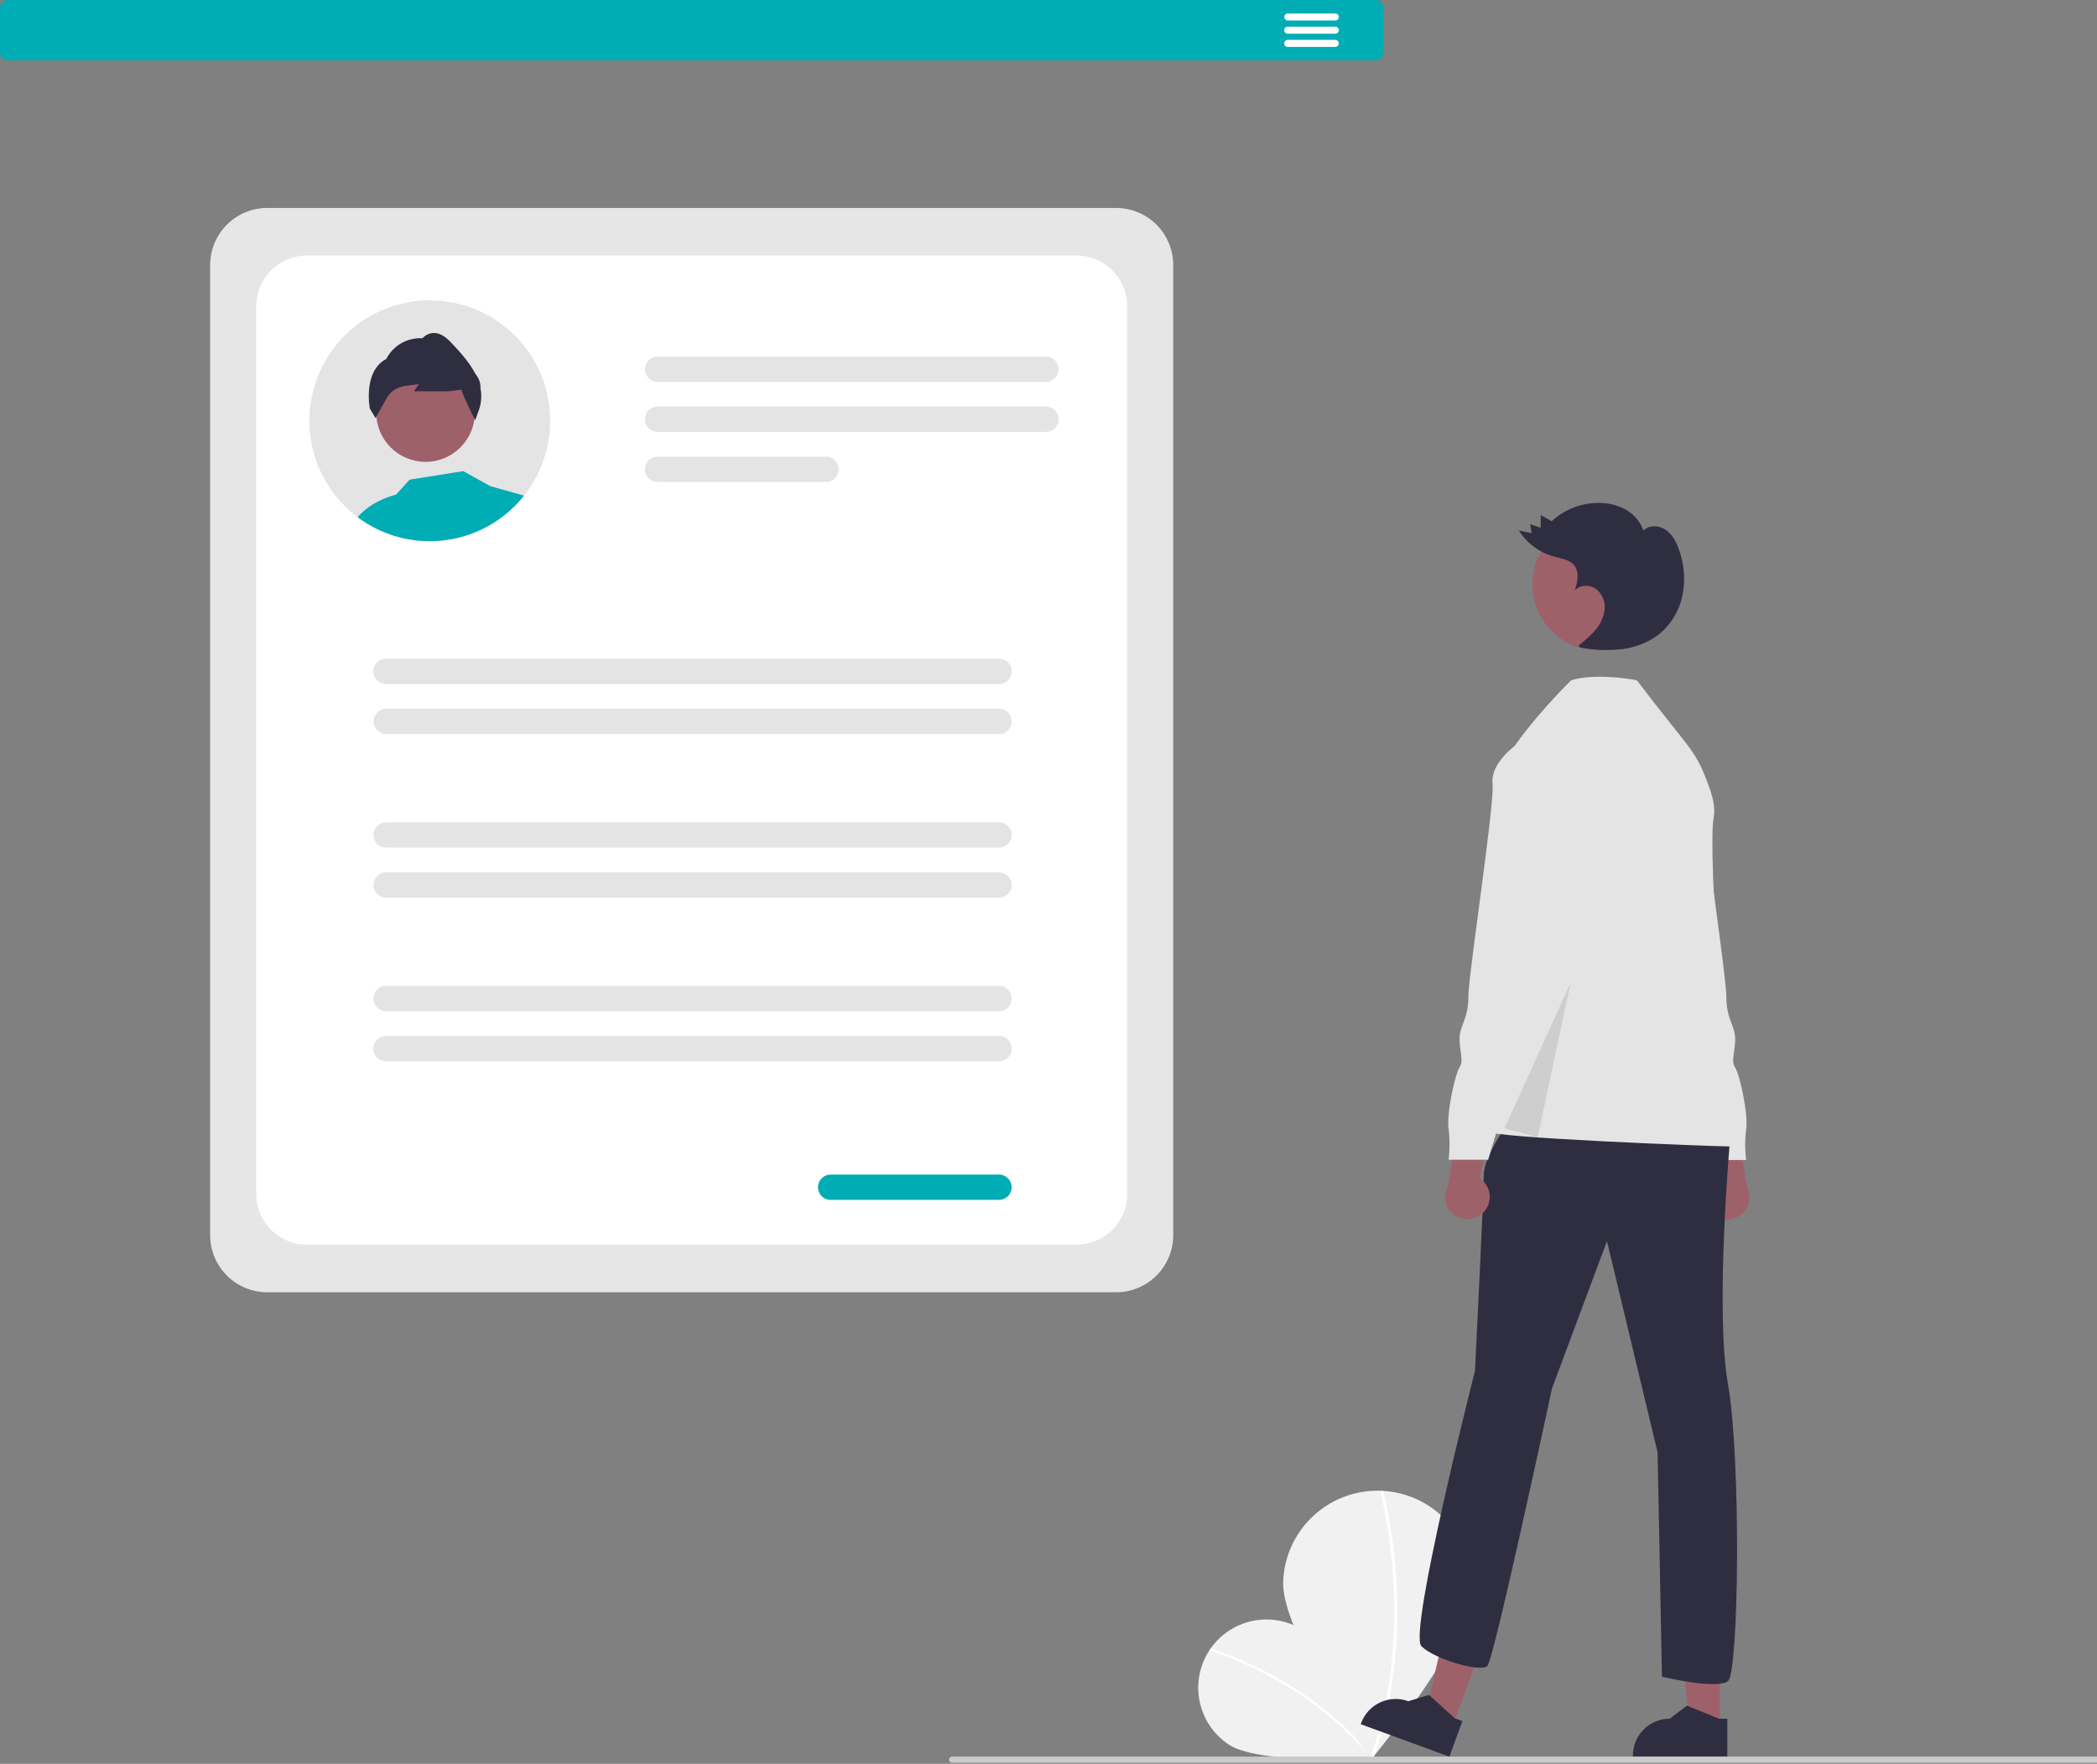 <svg width="812" height="683" fill="none" xmlns="http://www.w3.org/2000/svg"><rect width="100%" height="100%" fill="#808080" stroke="none"/><path d="M505.118 631.576c12.119 8.122 25.928 49.18 25.928 49.18s-43.226 2.818-55.341-5.3a26.407 26.407 0 01-7.243-36.652 26.402 26.402 0 0127.139-11.19 26.412 26.412 0 019.517 3.962z" fill="#F1F1F1"/><path d="M531.538 680.447l-.677.54c-24.701-30.988-61.976-41.691-62.349-41.796l.233-.834c.376.105 37.913 10.877 62.793 42.09z" fill="#fff"/><path d="M569.934 615.196c-.773 20.177-39.13 66.254-39.13 66.254s-34.699-48.889-33.929-69.059a36.553 36.553 0 0137.932-35.127 36.557 36.557 0 0135.127 37.932z" fill="#F1F1F1"/><path d="M531.526 681.805l-1.128-.406c18.583-51.601 4.136-103.294 3.988-103.81l1.152-.33c.149.519 14.706 52.57-4.012 104.546z" fill="#fff"/><path d="M432.206 500.39H103.469a22.118 22.118 0 01-22.09-22.091V102.618a22.115 22.115 0 0122.09-22.09h328.737a22.114 22.114 0 0122.091 22.09v375.681a22.118 22.118 0 01-22.091 22.091z" fill="#E6E6E6"/><path d="M416.845 481.979H118.831a19.637 19.637 0 01-19.614-19.614V118.553a19.637 19.637 0 0119.614-19.614h298.014a19.635 19.635 0 0119.614 19.614v343.812a19.635 19.635 0 01-19.614 19.614z" fill="#fff"/><path d="M404.99 147.873H254.65a4.903 4.903 0 110-9.806h150.34a4.902 4.902 0 110 9.806zm0 19.375H254.65a4.9 4.9 0 01-3.467-1.437 4.902 4.902 0 013.467-8.37h150.34a4.907 4.907 0 014.903 4.903 4.903 4.903 0 01-4.903 4.904zm-85.171 19.374H254.65a4.903 4.903 0 110-9.807h65.169a4.903 4.903 0 010 9.807zm67.041 78.251H149.52a4.902 4.902 0 110-9.806h237.34a4.903 4.903 0 110 9.806zm0 19.375H149.521a4.904 4.904 0 010-9.807H386.86a4.903 4.903 0 110 9.807zm0 43.979H149.52a4.907 4.907 0 01-4.903-4.903 4.903 4.903 0 014.903-4.903h237.34a4.9 4.9 0 014.903 4.903 4.902 4.902 0 01-4.903 4.903zm0 19.374H149.521a4.903 4.903 0 110-9.806H386.86a4.902 4.902 0 110 9.806zm0 43.98H149.52a4.907 4.907 0 01-4.903-4.904 4.907 4.907 0 014.903-4.903h237.34a4.905 4.905 0 013.467 8.371 4.905 4.905 0 01-3.467 1.436zm0 19.374H149.521a4.903 4.903 0 110-9.807H386.86a4.9 4.9 0 013.467 1.437 4.9 4.9 0 010 6.934 4.899 4.899 0 01-3.467 1.436z" fill="#E4E4E4"/><path d="M386.819 464.622H321.65a4.899 4.899 0 01-4.903-4.903c0-1.301.516-2.548 1.436-3.467a4.9 4.9 0 013.467-1.437h65.169a4.903 4.903 0 010 9.807z" fill="#00ADB5"/><path d="M213.033 162.918a46.449 46.449 0 01-10.11 28.99 45.692 45.692 0 01-7.2 7.26 46.437 46.437 0 01-25.48 10.22 46.316 46.316 0 01-11.47-.47c-.89-.14-1.76-.31-2.63-.51a43.67 43.67 0 01-4.48-1.25 46.414 46.414 0 01-16.36-9.51 41.96 41.96 0 01-3.47-3.46 46.611 46.611 0 01-10.527-43.024 46.612 46.612 0 0128.967-31.971 46.613 46.613 0 0142.791 5.483 46.615 46.615 0 0119.969 38.242z" fill="#E4E4E4"/><path d="M164.78 178.832c10.553 0 19.109-8.555 19.109-19.109 0-10.553-8.556-19.109-19.109-19.109-10.554 0-19.109 8.556-19.109 19.109 0 10.554 8.555 19.109 19.109 19.109z" fill="#9E616A"/><path d="M186.053 150.408a7.73 7.73 0 00-1.37-4.8l-.69-.98c-2.49-4.8-6.6-9.12-9.61-12.28-2.26-2.37-4.52-3.51-6.69-3.4a5.995 5.995 0 00-4.09 2.04 14.72 14.72 0 00-14 7.99c-9.15 4.83-6.42 19.09-6.39 19.24l2.21 3.71.25-.47c0-.01.03-.05.07-.13.43-.77 2.77-5.05 4.35-7.76a7.683 7.683 0 012.25-2.32 11.21 11.21 0 014.96-1.87l4.86-.63-1.84 2.76h13.24l5.09-.6c.51 2.09 4.55 10.2 5.04 11.18l.04.08.27.55 1.51-4.15a16.04 16.04 0 00.54-8.16z" fill="#2F2E41"/><path d="M138.543 200.298c.82-1.08 5.07-6.12 14.85-8.79l5.18-5.77 20.77-3.31 10.57 5.84 13.01 3.64a45.692 45.692 0 01-7.2 7.26 46.437 46.437 0 01-25.48 10.22 46.32 46.32 0 01-11.47-.47c-.89-.14-1.76-.31-2.63-.51a43.67 43.67 0 01-4.48-1.25 46.158 46.158 0 01-13.12-6.86c-.05-.03-.09-.07-.14-.1l.14.1zM532.709 23.389H2.967A2.97 2.97 0 010 20.42V2.967A2.97 2.97 0 012.967 0H532.71a2.97 2.97 0 012.967 2.967v17.454a2.972 2.972 0 01-2.967 2.968z" fill="#00ADB5"/><path d="M517.042 7.943h-18.414a1.365 1.365 0 010-2.728h18.414a1.362 1.362 0 011.27 1.889 1.372 1.372 0 01-.745.739 1.362 1.362 0 01-.525.1zm0 5.115h-18.414a1.361 1.361 0 01-1.364-1.364 1.364 1.364 0 011.364-1.364h18.414a1.362 1.362 0 011.27 1.889 1.36 1.36 0 01-.745.739 1.362 1.362 0 01-.525.1zm0 5.115h-18.414a1.362 1.362 0 01-1.353-1.364 1.366 1.366 0 011.353-1.364h18.414a1.362 1.362 0 011.353 1.364 1.366 1.366 0 01-1.353 1.364z" fill="#fff"/><path d="M662.476 469.372a8.576 8.576 0 01-2.186-6.911 8.57 8.57 0 013.894-6.113l-7.02-29.621 14.859 5.428 4.388 27.297a8.611 8.611 0 01-8.482 12.696 8.618 8.618 0 01-5.453-2.776z" fill="#9E616A"/><path d="M626.746 345.245l5.963 15.333s-2.555 15.334 1.704 18.742c4.259 3.407 2.556 3.407 2.556 5.963a13.083 13.083 0 001.558 5.229 13.078 13.078 0 003.553 4.141c3.407 2.556 18.741 54.52 18.741 54.52h15.334a47.978 47.978 0 010-11.926c.852-5.963-2.556-21.297-4.26-23.852-1.703-2.556 0-5.964 0-11.075 0-5.111-3.407-7.667-3.407-16.185 0-8.519-10.223-74.965-9.371-82.632.852-7.667-8.518-14.482-8.518-14.482h-8.519l-15.334 56.224z" fill="#E4E4E4"/><path d="M665.96 669.223h-11.332l-5.391-43.712 16.725.001-.002 43.711z" fill="#9E616A"/><path d="M668.851 680.208l-36.541-.001v-.462a14.22 14.22 0 0114.222-14.223l6.676-5.064 12.454 5.065h3.189v14.685z" fill="#2F2E41"/><path d="M562.289 668.899l-10.643-3.894 9.953-42.903 15.708 5.747-15.018 41.05z" fill="#9E616A"/><path d="M561.23 680.208l-34.317-12.554.159-.434a14.224 14.224 0 0118.243-8.471l8.009-2.462 9.956 9.034 2.995 1.096-5.045 13.791z" fill="#2F2E41"/><path d="M640.993 464.822s-7.667 37.483 5.111 34.075c12.778-3.407 7.667-35.778 7.667-35.778l-12.778 1.703z" fill="#A0616A"/><path d="M584.769 433.729s-10.222 13.63-10.222 21.297-3.408 75.817-3.408 75.817-25.865 101.483-20.753 106.594c5.111 5.112 23 10.223 25.556 7.667 2.555-2.555 25.013-107.446 25.013-107.446l21.297-57.076 19.593 81.78 1.703 86.891s21.297 5.111 25.557 1.704c4.259-3.408 5.111-86.039 0-115.003-5.112-28.964.851-95.41.851-95.41l-85.187-6.815z" fill="#2F2E41"/><path d="M618.932 251.854c14.114 0 25.556-11.442 25.556-25.556 0-14.115-11.442-25.557-25.556-25.557s-25.556 11.442-25.556 25.557c0 14.114 11.442 25.556 25.556 25.556z" fill="#9E616A"/><path d="M586.473 288.91s7.358-10.963 21.84-25.445c7.667-2.556 20.951-1.066 25.556 0 21.297 28.112 22.637 26.243 28.181 41.95 1.438 4.073 2.156 7.987 1.518 11.181-2.556 12.778 5.537 116.281 6.388 119.689.852 3.407 6.815 7.666.852 7.666s-96.261-3.407-94.558-5.963c1.704-2.555 10.223-149.078 10.223-149.078z" fill="#E4E4E4"/><path opacity=".1" d="M582.572 436.864l25.624-56.378-12.812 59.959-12.812-3.581z" fill="#000"/><path d="M611.201 249.974a43.57 43.57 0 006.574-6.034 14.59 14.59 0 003.562-8.046 8.867 8.867 0 00-3.379-7.854c-2.434-1.72-6.146-1.62-8.166.571.976-3.155 1.868-6.877-.109-9.523-1.8-2.408-5.156-2.817-8.055-3.611a23.337 23.337 0 01-13.494-10.052l4.923 1.019-.549-3.51 4.08 1.418.036-4.888 4.211 2.356a26.888 26.888 0 0118.939-7.057 20.944 20.944 0 0110.043 2.757 14.703 14.703 0 016.543 7.951c2.167-2.249 6.032-2.075 8.614-.317 2.582 1.758 4.099 4.699 5.14 7.645a32.985 32.985 0 011.388 17.653 26.274 26.274 0 01-9.026 15.083 29.305 29.305 0 01-14.7 5.848 54.84 54.84 0 01-15.95-.682" fill="#2F2E41"/><path d="M574.594 469.261a8.576 8.576 0 00.918-10.399 8.572 8.572 0 00-2.626-2.624l7.02-29.621-14.858 5.428-4.389 27.297a8.61 8.61 0 008.482 12.695 8.609 8.609 0 005.453-2.776z" fill="#9E616A"/><path d="M594.992 288.91h-8.519s-9.371 6.815-8.519 14.482c.852 7.667-9.37 74.113-9.37 82.632 0 8.519-3.408 11.074-3.408 16.186 0 5.111 1.704 8.518 0 11.074-1.704 2.556-5.111 17.889-4.259 23.852.495 3.96.495 7.967 0 11.927h15.333s15.334-51.965 18.742-54.52a13.118 13.118 0 005.111-9.371c0-2.555-1.704-2.556 2.555-5.963 4.26-3.408 1.704-18.741 1.704-18.741l5.963-15.334-15.333-56.224z" fill="#E4E4E4"/><path d="M835.973 682.584H368.679a1.174 1.174 0 01-.845-.347 1.19 1.19 0 01.845-2.034h467.294a1.192 1.192 0 01.456 2.292c-.145.06-.3.09-.456.089z" fill="#CACACA"/></svg>